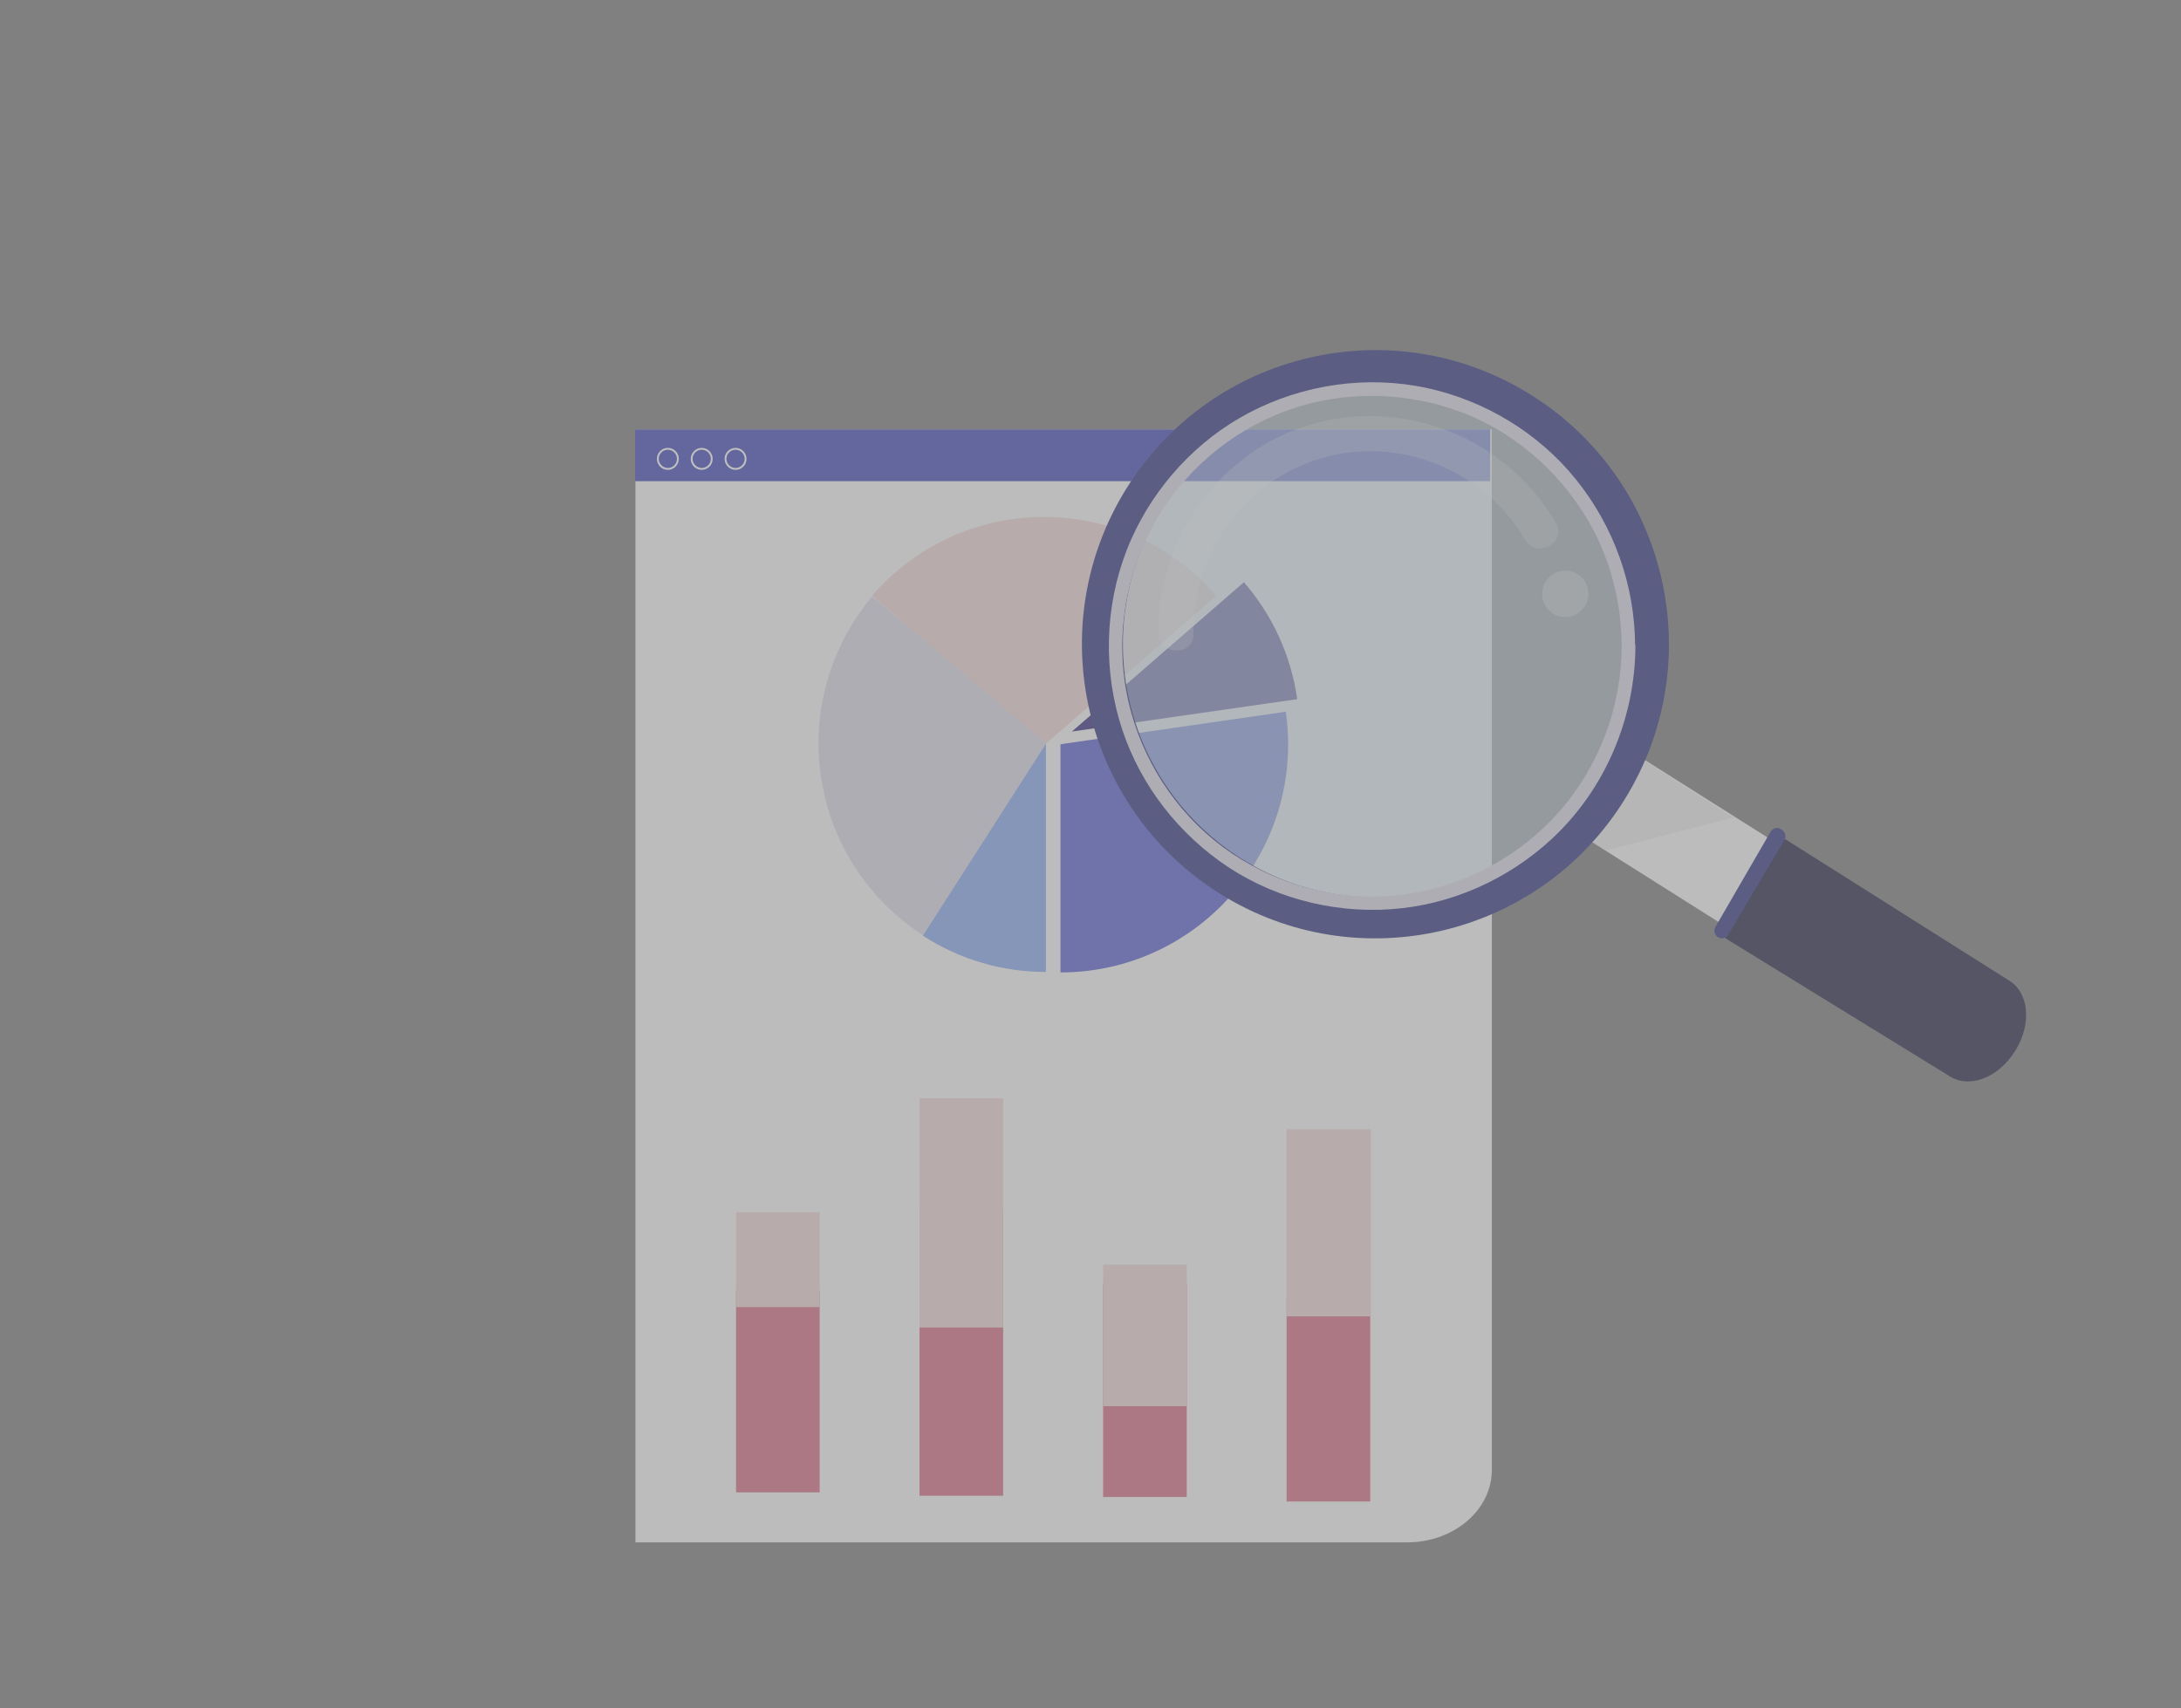 <svg xmlns="http://www.w3.org/2000/svg" width="263" height="206" fill="none" viewBox="0 0 263 206">
    <rect x="0" y="0" width="263" height="206" fill="#808080" stroke="none"/>
    <g opacity=".5">
        <path fill="#F7F7F7" d="M169.665 186.009H76.624V51.789h103.273v125.476c0 4.839-4.585 8.744-10.232 8.744z"/>
        <path fill="#474EBB" d="M179.691 51.79H76.586v6.24H179.69v-6.24z"/>
        <path fill="#F7F7F7" d="M153.841 125.605c1.398 0 1.398-1.569 0-1.569h-51.757c-1.398 0-1.398 1.569 0 1.569h51.757z"/>
        <path fill="#EED5D5" d="M125.904 62.345c-8.294 0-15.712 3.68-20.744 9.491l20.744 18.03 20.744-18.011c-5.032-5.83-12.45-9.51-20.744-9.51z"/>
        <path fill="#5D66D3" d="M155.054 85.83l-27.174 3.923v27.52c15.171 0 27.454-12.312 27.454-27.52 0-1.327-.112-2.634-.28-3.924z"/>
        <path fill="#DDDAE8" d="M105.178 71.93c-9.785 11.62-8.313 28.977 3.299 38.767 1.006.86 2.069 1.626 3.168 2.317l14.519-23.354-20.986-17.73z"/>
        <path fill="#8CABEF" d="M126.126 117.217c-5.144 0-10.307-1.439-14.836-4.372l14.836-23.148v27.52z"/>
        <path fill="#3B3387" d="M156.432 84.317c-.764-5.362-3.057-10.201-6.43-14.106l-20.744 18.01 27.174-3.904z"/>
        <path fill="#D67086" d="M98.84 155.63H88.759v24.344H98.84V155.63z"/>
        <path fill="#EED5D5" d="M98.84 146.195H88.759v11.434H98.84v-11.434z"/>
        <path fill="#D67086" d="M165.232 156.732h-10.084v24.344h10.084v-24.344z"/>
        <path fill="#EED5D5" d="M165.306 136.181h-10.158v22.569h10.158v-22.569z"/>
        <path fill="#D67086" d="M143.106 154.808h-10.084v25.727h10.084v-25.727z"/>
        <path fill="#EED5D5" d="M143.106 152.51h-10.084v17.076h10.084V152.51z"/>
        <path fill="#D67086" d="M120.966 145.84h-10.083v34.545h10.083V145.84z"/>
        <path fill="#EED5D5" d="M120.966 132.463h-10.083v27.632h10.083v-27.632z"/>
        <path fill="#fff" d="M80.534 56.665c-.727 0-1.323-.598-1.323-1.327 0-.728.596-1.326 1.323-1.326s1.323.598 1.323 1.326c0 .729-.596 1.327-1.323 1.327zm0-2.43c-.615 0-1.1.505-1.1 1.103s.504 1.102 1.1 1.102c.615 0 1.1-.504 1.1-1.102 0-.598-.503-1.102-1.1-1.102zM84.617 56.665c-.727 0-1.323-.598-1.323-1.327 0-.728.596-1.326 1.323-1.326s1.323.598 1.323 1.326c0 .729-.596 1.327-1.323 1.327zm0-2.43c-.615 0-1.1.505-1.1 1.103s.504 1.102 1.1 1.102c.615 0 1.1-.504 1.1-1.102 0-.598-.485-1.102-1.1-1.102zM88.697 56.665c-.727 0-1.323-.598-1.323-1.327 0-.728.596-1.326 1.323-1.326s1.324.598 1.324 1.326c0 .729-.578 1.327-1.324 1.327zm0-2.43c-.615 0-1.1.505-1.1 1.103s.504 1.102 1.1 1.102c.615 0 1.1-.504 1.1-1.102 0-.598-.485-1.102-1.1-1.102z"/>
        <path fill="#F7F7F7" d="M230.868 112.192l-6.225 9.995-35.319-22.307 6.225-9.996 35.319 22.308z"/>
        <path fill="#292949" d="M243.04 126.671l-.074.112c-1.957 3.158-5.461 4.522-7.828 3.027l-27.118-16.684 7.119-12.013 27.174 17.169c2.367 1.476 2.684 5.232.727 8.389z"/>
        <path fill="#BBBCBF" d="M191.785 101.355l1.715 1.252 15.488-4.017-12.897-8.258-4.306 11.023z" opacity=".2"/>
        <path fill="#353A85" d="M184.592 47.605c-16.57-10.37-38.395-5.306-48.757 11.303-10.344 16.61-5.293 38.487 11.276 48.875 16.569 10.369 38.394 5.306 48.757-11.303 10.362-16.628 5.311-38.506-11.276-48.875zm7.082 46.24c-8.909 14.293-27.677 18.646-41.935 9.716-14.258-8.93-18.601-27.745-9.692-42.037 8.909-14.293 27.677-18.646 41.935-9.716 14.258 8.931 18.601 27.745 9.692 42.038z"/>
        <path fill="#D1E7F5" d="M187.376 99.262c11.886-11.915 11.886-31.232 0-43.147-11.886-11.914-31.157-11.914-43.042 0-11.886 11.915-11.886 31.232 0 43.147 11.885 11.915 31.156 11.915 43.042 0z" opacity=".5"/>
        <path fill="#fff" d="M143.921 76.451c-.149-9.734 6.151-18.533 15.526-21.224 9.337-2.69 19.514 1.439 24.434 9.846 1.379 2.373 5.144.393 3.765-1.98-5.647-9.678-16.867-14.685-27.808-12.35-10.773 2.298-18.731 11.584-20.017 22.439-.13 1.046-.149 2.11-.149 3.157.037 2.728 4.305 2.877 4.249.112z" opacity=".22"/>
        <path fill="#fff" d="M189.114 74.396c1.53-.203 2.607-1.611 2.405-3.146-.202-1.534-1.607-2.614-3.138-2.41-1.531.202-2.608 1.61-2.405 3.144.202 1.535 1.607 2.615 3.138 2.412z" opacity=".31"/>
        <path fill="#353A85" d="M208.393 112.733l6.785-11.434c.223-.392.13-.897-.243-1.177l-.111-.093c-.429-.318-1.025-.187-1.305.261l-6.672 11.509c-.243.43-.094.99.335 1.233h.019c.41.262.932.112 1.192-.299z"/>
        <path fill="#DDDAE8" d="M195.549 77.909c-.019 7.342-2.684 14.442-7.511 19.953-4.771 5.437-11.407 8.95-18.545 9.977-7.306 1.046-14.836-.822-20.93-4.914-5.946-3.998-10.27-10.163-12.171-17.057-1.975-7.156-1.155-14.947 2.162-21.56 3.206-6.372 8.704-11.51 15.265-14.256 6.858-2.877 14.63-3.045 21.638-.616 6.747 2.335 12.469 7.211 16.066 13.377 2.665 4.558 4.007 9.808 4.026 15.096 0 1.046 1.621 1.046 1.621 0-.018-7.343-2.553-14.424-7.156-20.122-4.492-5.568-10.941-9.472-17.912-10.986-7.231-1.569-14.891-.467-21.433 2.952-6.3 3.288-11.369 8.8-14.258 15.283-3.001 6.782-3.504 14.536-1.473 21.691 1.957 6.894 6.319 12.929 12.115 17.114 5.946 4.297 13.382 6.315 20.67 5.81 7.231-.504 14.108-3.568 19.42-8.5 6.412-5.96 10.027-14.498 10.065-23.242-.038-1.047-1.659-1.047-1.659 0z"/>
    </g>
</svg>
